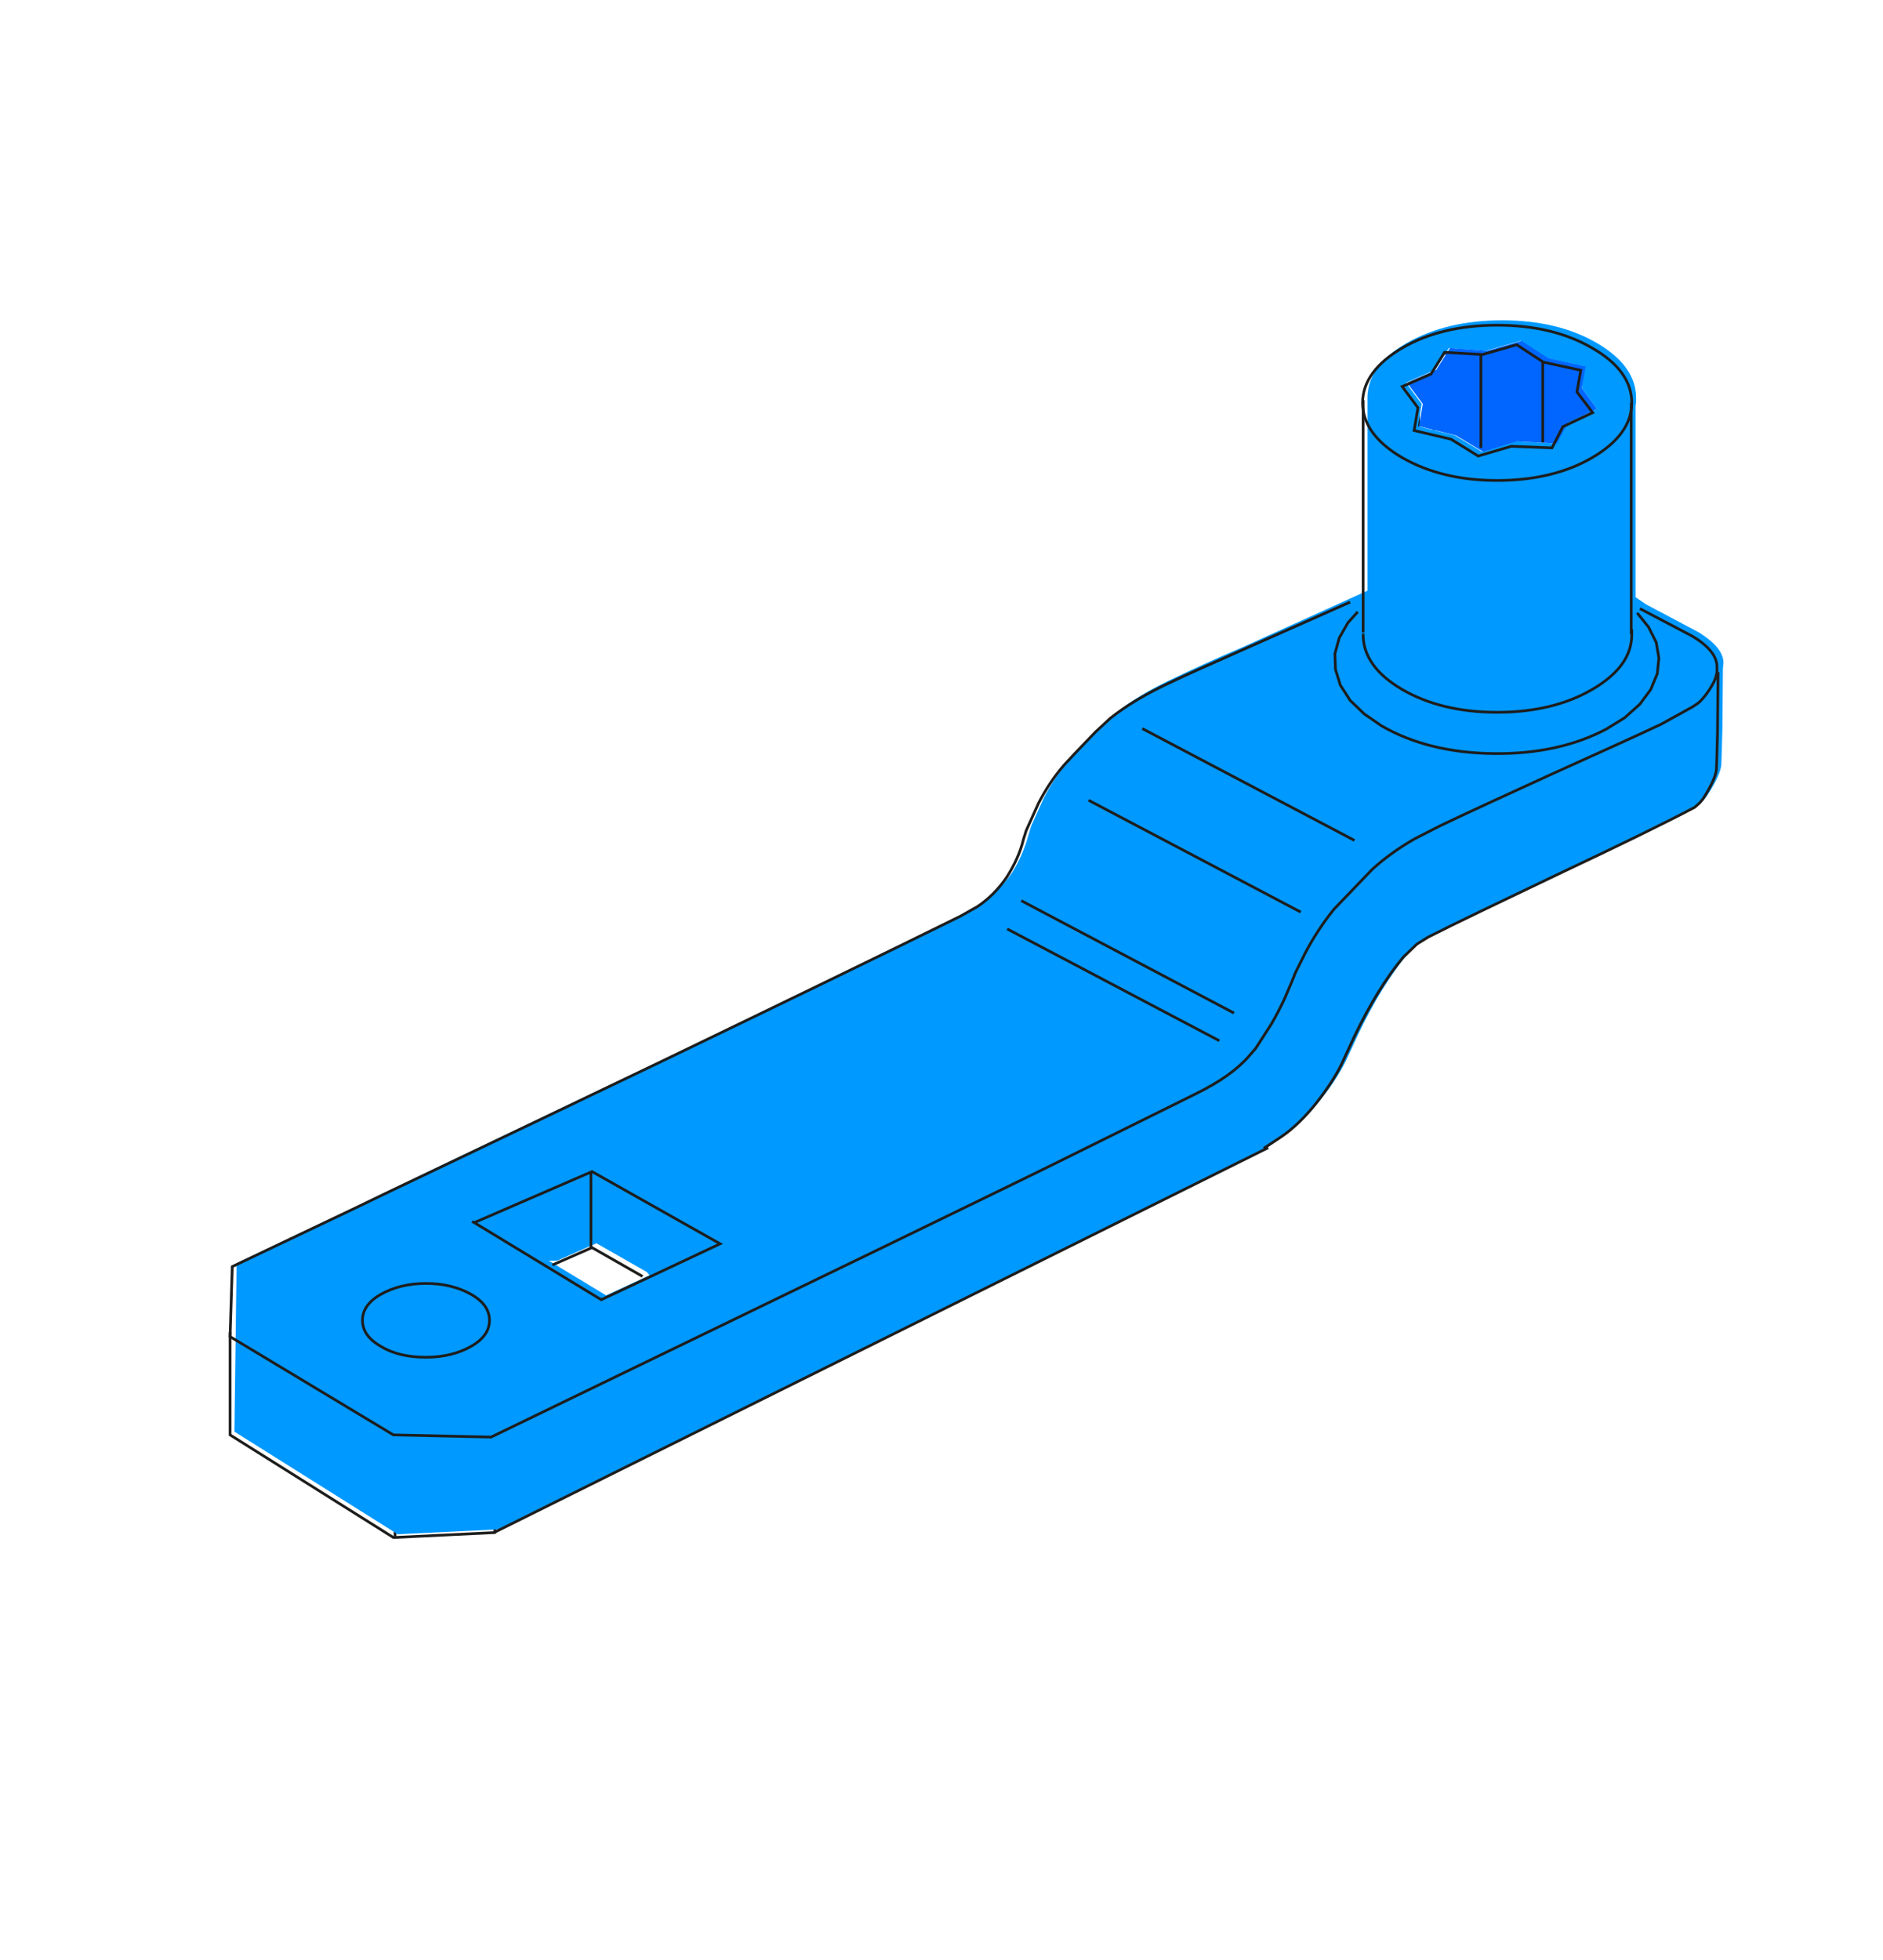 <?xml version="1.0" encoding="utf-8"?>
<!-- Generator: Adobe Illustrator 24.1.2, SVG Export Plug-In . SVG Version: 6.00 Build 0)  -->
<svg version="1.1" id="Ebene_1" xmlns="http://www.w3.org/2000/svg" xmlns:xlink="http://www.w3.org/1999/xlink" x="0px" y="0px"
	 viewBox="0 0 347 361" style="enable-background:new 0 0 347 361;" xml:space="preserve">
<style type="text/css">
	.st0{fill:none;stroke:#1D1D1C;stroke-width:0.5;stroke-miterlimit:5;}
	.st1{fill:#0099FF;}
	.st2{fill:#0066FF;}
	.st3{fill:none;stroke:#1D1D1C;stroke-width:0.5;stroke-miterlimit:5;}
</style>
<path id="Layer0_1_MEMBER_0_1_STROKES" class="st0" d="M264.2,68.8v10.4"/>
<path id="Layer0_1_MEMBER_1_1_STROKES" class="st0" d="M266.6,64.9v14.8"/>
<path id="Layer0_1_MEMBER_2_1_STROKES" class="st0" d="M279.7,63.7v17.4"/>
<path id="Layer0_1_MEMBER_3_1_STROKES" class="st0" d="M291,72.4v4.3"/>
<path id="Layer0_1_MEMBER_4_1_STROKES" class="st0" d="M261.4,75.4v3.6"/>
<path id="Layer0_1_MEMBER_5_1_STROKES" class="st0" d="M72.8,264.5v18.5"/>
<path id="Layer0_1_MEMBER_6_1_STROKES" class="st0" d="M91.2,264.8v17.7"/>
<path class="st1" d="M313.3,148l0.9-0.9l0.5-0.7c1.4-2.2,2.3-4,2.5-5.4c0-0.1,0.1-2.3,0.2-6.7l0.1-11.2l0.1-1c0-1.9-1.5-3.7-4.5-5.6
	l-9.8-5.2l-1.9-1.3V74.7c0.1-0.4,0.1-0.8,0.1-1.3v-0.1c0-3.9-2.4-7.3-7.2-10.1c-4.8-2.8-10.6-4.2-17.5-4.2c-6.8,0-12.7,1.4-17.6,4.2
	c-4.7,2.7-7.1,6-7.2,9.9v35.7l-23,10.4c-5.4,2.3-9.5,4.2-12.2,5.5c-4.8,2.2-8.6,4.5-11.4,6.8l-2.7,2.5c-3,3.1-4.9,5.1-5.7,6.1
	c-1.9,2.2-3.5,4.6-4.7,7l-2.3,5.1l-0.5,1.7c-0.7,2.5-1.7,4.8-3.1,7c-1.5,2.1-3.3,3.9-5.4,5.4l-3.3,1.9c-14.6,7.2-33.1,16.2-55.6,27
	c-34.4,16.4-53,25.3-55.8,26.7l-22.7,10.8l-0.4,31l30.1,18.9l18.5-0.9l142-70.5l3.1-2.4c2.2-1.5,4.4-3.6,6.6-6.4
	c2.1-2.7,3.8-5.3,4.9-7.8l1.9-4.1c2.9-6.1,6-11,9.1-14.8l2.5-2.3l2.1-1.2c4.8-2.5,13-6.5,24.6-11.9C299.4,155,307.5,151,313.3,148
	 M291.5,71.5l2.8,3.8l-5.5,2.5l-2.1,3.9l-7.4-0.4l-6.2,1.9l-5-3l-6.8-1.7l0.7-4.1l-2.9-3.9l5.4-2.4l2.5-4l6.6,0.5h0.3l6.3-1.8
	l4.8,3.1l0.2,0.1l6.8,1.5L291.5,71.5 M109.9,229l9.3,5.3l0.5,0.6l-8,3.7l-10.6-6.4h1.6L109.9,229z"/>
<path class="st2" d="M294.3,75.3l-2.8-3.8l0.7-4l-6.8-1.5l-0.2-0.1l-4.8-3.1l-6.3,1.8h-0.3l-6.6-0.5l-2.5,4l-5.4,2.4l2.9,3.9
	l-0.7,4.1l6.8,1.7l5,3l6.2-1.9l7.4,0.4l2.1-3.9L294.3,75.3z"/>
<path id="Layer0_1_MEMBER_7_MEMBER_1_MEMBER_0_1_STROKES" class="st3" d="M248.8,110.9l-20.5,9.1c-5.4,2.4-9.5,4.2-12.2,5.5
	c-4.8,2.2-8.6,4.5-11.5,6.8l-2.7,2.5c-3,3.1-4.9,5.1-5.8,6.1c-1.9,2.2-3.4,4.5-4.7,7l-2.3,5.1l-0.5,1.6c-0.6,2.5-1.7,4.8-3.1,7
	c-1.5,2.2-3.3,4-5.4,5.4l-3.2,1.8c-14.6,7.2-33.2,16.2-55.6,27c-34.4,16.5-53,25.3-55.8,26.7l-22.7,10.8l-0.4,12.9l30.1,18.1l18,0.4
	l72.3-35c15.4-7.5,28.3-13.7,38.5-18.8l19-9.4c4.5-2.2,7.7-4.5,9.8-6.9l1.3-1.5l2.9-4.5c0.8-1.4,1.6-2.9,2.4-4.6
	c0.9-2.1,1.6-3.7,2-4.8l1.8-3.6c1.5-2.9,3.3-5.6,5.3-8.1l7-7.3c2.4-2.2,5.1-4.1,7.9-5.7l4.7-2.4c5-2.4,11.8-5.5,20.3-9.4
	c10-4.5,16.8-7.6,20.4-9.3l5.8-3.2l0.9-0.6c0.7-0.5,1.3-1.3,1.9-2.1c0.6-0.9,1.1-1.7,1.4-2.5l0.3-1.1l0-1.1c0-1.9-1.5-3.8-4.5-5.6
	l-9.7-5.1"/>
<path id="Layer0_1_MEMBER_7_MEMBER_1_MEMBER_1_1_STROKES" class="st3" d="M42.4,245.4v18.9l30.1,18.9l18.5-0.9l142.7-70.9"/>
<path id="Layer0_1_MEMBER_7_MEMBER_1_MEMBER_2_1_STROKES" class="st3" d="M232.9,211.5l3.2-2.1c2.2-1.5,4.4-3.6,6.6-6.4
	c2.1-2.7,3.8-5.3,4.9-7.8l1.9-4.1c2.9-6.1,6-11.1,9.1-14.8l2.5-2.4l2.1-1.3c4.9-2.5,13.1-6.4,24.6-11.9c10.6-5,18.8-9,24.5-12
	l0.9-0.8l0.6-0.7c1.4-2.2,2.3-4,2.5-5.4c0,0,0.1-2.3,0.2-6.8l0.1-11.2"/>
<path id="Layer0_1_MEMBER_7_MEMBER_1_MEMBER_3_1_STROKES" class="st3" d="M263.7,68.9l2.5-4l7,0.4l6.3-1.8l4.9,3.2l6.9,1.5l-0.7,4
	l2.9,3.8l-5.5,2.6l-2,3.9l-7.5-0.3l-6.1,1.8l-5-3.1l-6.8-1.6l0.7-4.2l-2.9-3.9L263.7,68.9z"/>
<path id="Layer0_1_MEMBER_7_MEMBER_1_MEMBER_4_1_STROKES" class="st3" d="M258.4,84.3c4.9,2.8,10.7,4.2,17.5,4.2s12.7-1.4,17.5-4.2
	c4.8-2.8,7.3-6.2,7.3-10.1s-2.4-7.3-7.3-10.1c-4.8-2.8-10.7-4.2-17.5-4.2s-12.7,1.4-17.5,4.2c-4.8,2.8-7.3,6.2-7.3,10.1
	S253.6,81.5,258.4,84.3z"/>
<path id="Layer0_1_MEMBER_7_MEMBER_1_MEMBER_5_1_STROKES" class="st3" d="M250.2,112.7l-1.8,2l-1.6,2.8l-0.8,2.9l0.1,2.9l0.9,2.9
	l1.8,2.8l2.6,2.5l3.2,2.2c5.7,3.3,12.6,5,20.6,5.1c8,0.1,14.9-1.4,20.8-4.5l3.4-2.1l2.8-2.5l2-2.7l1.2-2.9l0.3-2.9l-0.5-2.9
	l-1.4-2.8l-2.1-2.6"/>
<path id="Layer0_1_MEMBER_7_MEMBER_1_MEMBER_6_1_STROKES" class="st3" d="M272.9,65.3v17.2"/>
<path id="Layer0_1_MEMBER_7_MEMBER_1_MEMBER_7_1_STROKES" class="st3" d="M284.3,66.5v15"/>
<path id="Layer0_1_MEMBER_7_MEMBER_1_MEMBER_8_1_STROKES" class="st3" d="M251.2,73.7v42.8"/>
<path id="Layer0_1_MEMBER_7_MEMBER_1_MEMBER_9_1_STROKES" class="st3" d="M300.6,74.2v42.6"/>
<path id="Layer0_1_MEMBER_7_MEMBER_1_MEMBER_10_1_STROKES" class="st3" d="M251.2,116.9c0,3.9,2.4,7.3,7.2,10.1
	c4.8,2.8,10.7,4.2,17.5,4.2c6.8,0,12.7-1.4,17.5-4.2c4.8-2.8,7.3-6.1,7.3-10.1l0-1"/>
<path id="Layer0_1_MEMBER_7_MEMBER_1_MEMBER_11_1_STROKES" class="st3" d="M251.2,116.7v0.2"/>
<path id="Layer0_1_MEMBER_7_MEMBER_1_MEMBER_12_1_STROKES" class="st3" d="M200.6,147.4l39.1,20.6"/>
<path id="Layer0_1_MEMBER_7_MEMBER_1_MEMBER_13_1_STROKES" class="st3" d="M109.1,215.8l-21.7,9.4l23.4,14.2l21.9-10.3L109.1,215.8z
	 M87,225l0.4,0.2"/>
<path id="Layer0_1_MEMBER_7_MEMBER_1_MEMBER_14_1_STROKES" class="st3" d="M108.9,215.8V230"/>
<path id="Layer0_1_MEMBER_7_MEMBER_1_MEMBER_15_1_STROKES" class="st3" d="M78.5,250c3.2,0,6-0.7,8.3-2s3.4-2.9,3.4-4.8
	c0-1.9-1.1-3.5-3.4-4.8c-2.3-1.3-5.1-2-8.3-2c-3.2,0-6,0.7-8.3,2c-2.3,1.3-3.4,2.9-3.4,4.8c0,1.9,1.1,3.5,3.4,4.8
	C72.5,249.4,75.3,250,78.5,250z"/>
<path id="Layer0_1_MEMBER_7_MEMBER_1_MEMBER_16_1_STROKES" class="st3" d="M188.2,165.9l39.2,20.7"/>
<path id="Layer0_1_MEMBER_7_MEMBER_1_MEMBER_17_1_STROKES" class="st3" d="M185.6,171.1l39.1,20.6"/>
<path id="Layer0_1_MEMBER_7_MEMBER_1_MEMBER_18_1_STROKES" class="st3" d="M210.5,134.2l39.1,20.6"/>
<path id="Layer0_1_MEMBER_7_MEMBER_1_MEMBER_19_1_STROKES" class="st3" d="M118.4,235.1l-9.3-5.3l-7.3,3.2"/>
</svg>
